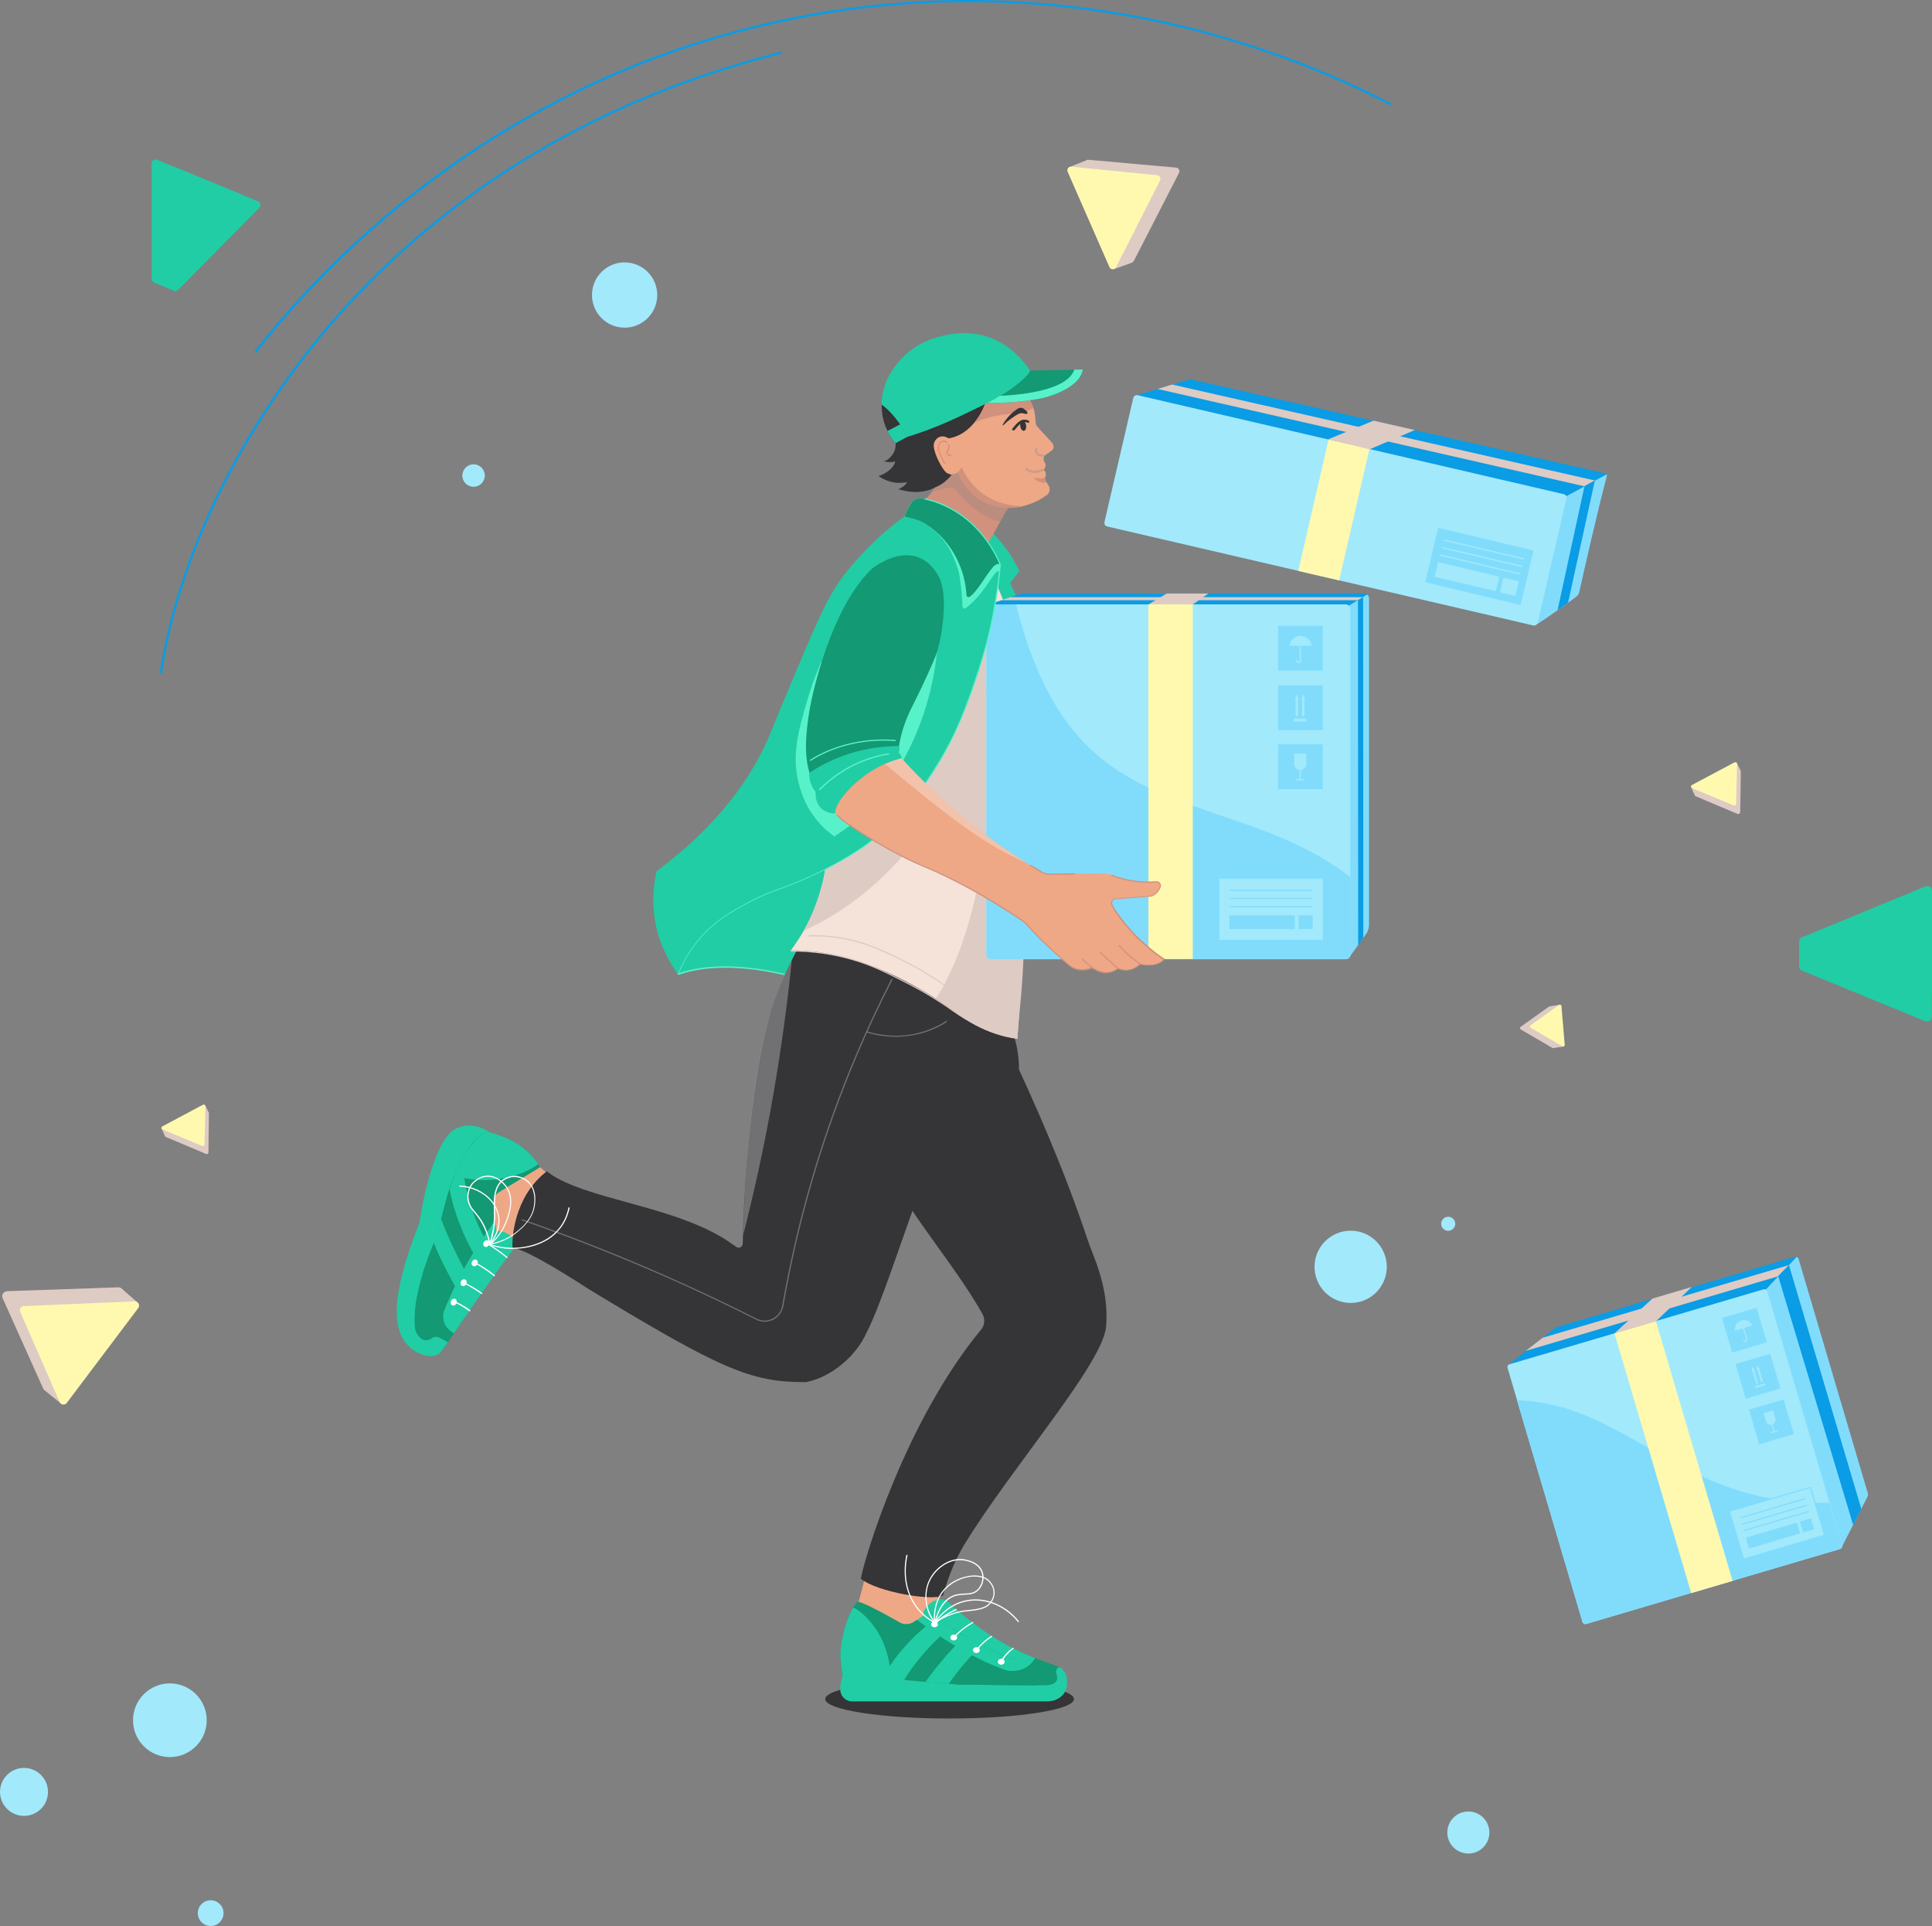 <?xml version="1.0" encoding="UTF-8"?><svg id="Ebene_2" xmlns="http://www.w3.org/2000/svg" viewBox="0 0 321.44 320.41"><rect x="0" y="0" width="321.44" height="320.41" fill="#808080" stroke="none"/><defs><style>.cls-1{fill:#eea886;}.cls-2,.cls-3{fill:#fff9b0;}.cls-4,.cls-5{fill:#fff;}.cls-6{fill:#d1917d;}.cls-7{fill:#decbc4;}.cls-8,.cls-9{fill:#a2e9fc;}.cls-10{fill:#353437;}.cls-11,.cls-12{fill:#81dcfc;}.cls-13{fill:rgba(130,130,130,.3);}.cls-14{fill:rgba(255,255,255,.3);}.cls-15{fill:#57f2c9;}.cls-15,.cls-12,.cls-16,.cls-17,.cls-9,.cls-18,.cls-3,.cls-5,.cls-19{fill-rule:evenodd;}.cls-16{fill:#0a9ce5;}.cls-17{fill:#139973;}.cls-18{fill:#21cda4;}.cls-19{fill:#f5e2d9;}</style></defs><g id="Ebene_1-2"><g id="Delivery"><g><path class="cls-16" d="M42.56,58.67s-.08-.02-.12-.04c-.08-.06-.1-.19-.04-.27,7.59-9.77,17.03-19.13,27.34-27.05,18.25-14.05,38.76-23.53,60.91-28.16,21.52-4.5,43.47-4.18,65.23,.91,12.4,2.92,24.68,7.43,35.48,13.08,.1,.06,.14,.18,.08,.25-.06,.1-.18,.14-.25,.08-10.78-5.62-23-10.14-35.38-13.04-21.7-5.1-43.59-5.41-65.05-.91-22.11,4.63-42.54,14.07-60.75,28.08-10.27,7.9-19.69,17.24-27.26,26.97-.06,.08-.12,.1-.18,.1Z"/><path class="cls-16" d="M26.78,112.03h-.04c-.1-.02-.18-.12-.16-.21,3.02-19.56,13.37-40.75,28.41-58.17,8.91-10.31,19.38-19.28,31.12-26.62,13.14-8.23,27.85-14.42,43.77-18.43,.1-.02,.21,.04,.23,.14s-.04,.21-.14,.23c-15.88,3.99-30.55,10.18-43.65,18.37-11.7,7.32-22.13,16.25-31.02,26.54-14.98,17.36-25.32,38.47-28.33,57.97-.02,.1-.1,.18-.19,.18Z"/></g><g><path class="cls-12" d="M260.55,82.53c-.04,.16,.16,.1,.12,.25-1.65,7.04-3.27,14.01-4.94,21.06,1.62-.99,5.2-3.58,6.46-4.51,.29-.21,.51-.54,.58-.9,.56-2.51,2.88-12.9,4.57-19.23,.04-.14,0-.25-.06-.33-2.2,1.15-4.51,2.53-6.73,3.66Z"/><path class="cls-16" d="M189.11,65.74c2.98-.88,5.94-1.77,8.91-2.65,23.04,5.25,45.94,10.39,69,15.65,.14,.04,.25,.1,.29,.18-2.26,1.17-4.53,2.49-6.79,3.66-23.9-5.58-47.54-11.27-71.42-16.83Z"/><path class="cls-9" d="M255.1,104.05l-70.87-16.46c-.35-.08-.56-.43-.47-.76l4.79-20.61c.08-.35,.43-.56,.76-.47l70.87,16.46c.35,.08,.56,.43,.47,.76l-4.79,20.59c-.08,.35-.41,.56-.76,.49Z"/><polygon class="cls-12" points="239.28 87.8 255.15 91.58 252.99 100.65 237.12 96.87 239.28 87.8"/><g><polygon class="cls-9" points="250.14 96.1 249.55 98.53 252.12 99.13 252.71 96.72 250.14 96.1"/><polygon class="cls-9" points="249.46 95.94 239.26 93.51 238.68 95.94 248.87 98.35 249.46 95.94"/></g><path class="cls-9" d="M252.86,95.57h-.02l-13.23-3.13c-.06-.02-.08-.06-.08-.12,.02-.06,.06-.08,.12-.08l13.23,3.13c.06,.02,.08,.06,.08,.12,0,.04-.04,.08-.1,.08Z"/><path class="cls-9" d="M253.21,94.34h-.02l-13.23-3.13c-.06-.02-.08-.06-.08-.12,.02-.06,.06-.08,.12-.08l13.23,3.13c.06,.02,.08,.06,.08,.12-.02,.04-.06,.08-.1,.08Z"/><path class="cls-9" d="M253.5,93.08h-.02l-13.23-3.13c-.06-.02-.08-.06-.08-.12,.02-.06,.06-.08,.12-.08l13.23,3.13c.06,.02,.08,.06,.08,.12-.02,.06-.06,.08-.1,.08Z"/><polygon class="cls-3" points="221.05 73.1 227.85 74.66 222.81 96.55 216 94.98 221.05 73.1"/><polygon class="cls-7" points="221.01 73.07 228.52 69.98 235.39 71.54 227.86 74.75 221.01 73.07"/><polygon class="cls-7" points="263.62 80.9 192.59 64.71 195.01 63.97 265.37 79.94 263.62 80.9"/><path class="cls-16" d="M263.62,80.88c.56-.31,1.17-.64,1.73-.95-1.48,6.79-2.98,13.54-4.46,20.34-.58,.43-1.17,.82-1.75,1.25,1.5-6.87,2.98-13.74,4.48-20.63Z"/></g><g><path class="cls-16" d="M293.69,214.68c1.75-1.81,5.23-5.57,5.23-5.57,0,0-.12-.08-.39,0-13.23,3.91-26.47,7.8-39.68,11.71-2.61,2.06-5.22,4.13-7.8,6.17l42.64-12.32Z"/><path class="cls-12" d="M310.68,249.05l-4.22,8.27-12.73-42.73,5.2-5.49c.12,.06,.27,.18,.33,.39l11.5,38.92c.06,.21,.04,.45-.08,.64Z"/><path class="cls-9" d="M306.16,257.69l-42.27,12.47c-.25,.08-.53-.08-.6-.33l-12.47-42.27c-.08-.25,.08-.53,.33-.6l42.27-12.47c.25-.08,.53,.08,.6,.33l12.47,42.27c.08,.25-.08,.53-.33,.6Z"/><path class="cls-12" d="M306.16,257.69l-8.41,2.49-33.86,10c-.25,.08-.53-.08-.6-.33l-10.9-36.9c18.66,.56,27.22,17.73,51.96,17.05,1.28,4.24,2.14,7.08,2.14,7.08,.08,.25-.08,.53-.33,.6Z"/><g><polygon class="cls-9" points="287.75 251.41 301.23 247.43 303.58 255.4 290.11 259.38 287.75 251.41"/><path class="cls-12" d="M290.03,259.5l-2.41-8.15,13.66-4.03,2.41,8.15-13.66,4.03Zm-2.18-8.02l2.3,7.78,13.29-3.93-2.3-7.78-13.29,3.93Z"/></g><g><polygon class="cls-12" points="290.45 255.81 298.96 253.29 299.49 255.1 290.98 257.62 290.45 255.81"/><polygon class="cls-12" points="299.47 253.13 301.29 252.59 301.83 254.4 300 254.94 299.47 253.13"/></g><path class="cls-12" d="M290.26,254.71s-.08-.02-.1-.08c-.02-.06,.02-.1,.06-.12l10.63-3.13c.06-.02,.1,.02,.12,.06,.02,.04-.02,.1-.06,.12l-10.63,3.13s0,.02-.02,.02Z"/><path class="cls-12" d="M289.95,253.66s-.08-.02-.1-.08c-.02-.06,.02-.1,.06-.12l10.63-3.13c.06-.02,.1,.02,.12,.06,.02,.04-.02,.1-.06,.12l-10.63,3.13s-.02,.02-.02,.02Z"/><path class="cls-12" d="M289.64,252.59s-.08-.02-.1-.08,.02-.1,.06-.12l10.63-3.13c.06-.02,.1,.02,.12,.06,.02,.04-.02,.1-.06,.12l-10.63,3.13s-.02,.02-.02,.02Z"/><polygon class="cls-7" points="295.83 212.33 253.85 224.73 256.66 222.55 297.62 210.46 295.83 212.33"/><polygon class="cls-16" points="309.68 251.02 308.32 253.68 295.85 212.31 297.64 210.46 309.68 251.02"/><g><polygon class="cls-12" points="286.49 219.25 292.26 217.55 293.96 223.31 288.19 225.02 286.49 219.25"/><path class="cls-9" d="M291.57,220.58c-.27-.72-1.07-1.13-1.83-.9-.76,.21-1.21,.99-1.05,1.75,.16-.16,.35-.19,.53-.16,.18-.18,.37-.21,.56-.18,.18-.16,.37-.21,.62-.18,.18-.19,.39-.23,.62-.18,.14-.18,.33-.21,.54-.18Z"/><path class="cls-9" d="M290.38,223.27s-.06,0-.1-.02c-.12-.02-.21-.12-.25-.23-.02-.06,.02-.1,.06-.12,.06-.02,.1,.02,.12,.06,.02,.06,.06,.1,.1,.1,.06,.02,.16,0,.19-.06,.04-.04,.04-.1,.04-.14l-.72-2.41c-.02-.06,.02-.1,.06-.12,.06-.02,.1,.02,.12,.06l.72,2.41c.04,.12,0,.25-.08,.33-.04,.1-.14,.14-.25,.14Z"/></g><g><polygon class="cls-12" points="288.75 226.92 294.52 225.22 296.22 230.98 290.45 232.69 288.75 226.92"/><g><polygon class="cls-9" points="292.04 230.6 293.64 230.13 293.73 230.43 292.13 230.9 292.04 230.6"/><polygon class="cls-9" points="292.19 230.19 292.48 230.12 291.86 228.01 291.96 227.99 291.47 227.29 291.47 228.13 291.57 228.11 292.19 230.19"/><polygon class="cls-9" points="293.01 229.96 293.3 229.86 292.7 227.78 292.77 227.74 292.31 227.06 292.29 227.9 292.38 227.86 293.01 229.96"/></g></g><g><polygon class="cls-12" points="290.99 234.51 296.75 232.81 298.46 238.57 292.69 240.28 290.99 234.51"/><g><path class="cls-9" d="M294.82,236.99h0c-.43,.14-.9-.12-1.01-.54l-.41-1.36,1.58-.47,.41,1.36c.12,.43-.14,.88-.56,1.01Z"/><path class="cls-9" d="M295.19,238.33s-.08-.02-.1-.08l-.72-2.41c-.02-.06,.02-.1,.06-.12,.06-.02,.1,.02,.12,.06l.72,2.41c.02,.06-.02,.1-.06,.12,0,.02-.02,.02-.02,.02Z"/><path class="cls-9" d="M294.7,238.46s-.08-.02-.1-.08c-.02-.06,.02-.1,.06-.12l.97-.29c.06-.02,.1,.02,.12,.06,.02,.06-.02,.1-.06,.12l-.97,.29s0,.02-.02,.02Z"/></g></g><polygon class="cls-3" points="268.61 221.81 275.5 219.78 288.26 263 281.38 265.04 268.61 221.81"/><polygon class="cls-7" points="268.62 221.81 274.93 216.03 281.47 214.1 275.51 219.82 268.62 221.81"/></g><g><circle class="cls-8" cx="103.92" cy="49.08" r="5.43"/><circle class="cls-8" cx="3.99" cy="298.09" r="3.99" transform="translate(-294.11 300.74) rotate(-89.74)"/><circle class="cls-8" cx="78.79" cy="79.11" r="1.87"/><circle class="cls-8" cx="224.72" cy="210.75" r="6.01"/><circle class="cls-8" cx="240.95" cy="203.59" r="1.17"/><circle class="cls-8" cx="244.3" cy="304.86" r="3.5"/><circle class="cls-8" cx="35.05" cy="318.27" r="2.14"/><circle class="cls-8" cx="28.26" cy="286.18" r="6.13"/></g><g><path class="cls-18" d="M320.49,151.26l-21.15,5.35v3.95c-.08,.35,.06,.74,.45,.91l20.55,8.43c.51,.21,1.07-.16,1.07-.72v-17.34c.02-.56-.41-.82-.91-.58Z"/><path class="cls-18" d="M320.37,147.45l-20.55,8.48c-.64,.25-.64,1.17,0,1.42l20.55,8.48c.51,.21,1.07-.16,1.07-.72v-16.97c-.02-.53-.56-.9-1.07-.7Z"/><path class="cls-7" d="M289.6,128.22h0l-.64-1.3-7.59,4.03,.6,1.38h0c.04,.06,.08,.1,.16,.14l6.91,2.92c.25,.1,.47-.04,.49-.31l.1-6.73s0-.08-.02-.12Z"/><path class="cls-3" d="M288.59,126.82l-7.1,3.78c-.21,.12-.19,.41,.02,.51l6.95,2.88c.18,.08,.39-.06,.39-.25l.16-6.67c.02-.19-.21-.33-.41-.23Z"/><path class="cls-7" d="M260.16,174.09s-.7-6.54-.62-6.95c-.58,.1-1.09,.18-1.67,.27-.04,0-.1,.02-.14,.04l-4.75,3.39c-.14,.1-.14,.31,.02,.41l5.29,3.09c.06,.04,.12,.04,.16,.02h0c.58-.08,1.71-.27,1.71-.27Z"/><path class="cls-3" d="M259.4,167.18l-4.75,3.39c-.14,.1-.14,.31,.02,.41l5.29,3.09c.18,.1,.37-.04,.37-.23l-.54-6.48c-.04-.18-.25-.27-.39-.18Z"/><path class="cls-7" d="M34.74,185.12h0l-.6-1.25-7.26,3.85,.58,1.32h0c.04,.06,.08,.1,.16,.12l6.69,2.82c.19,.08,.37-.08,.37-.27l.08-6.48s0-.08-.02-.12Z"/><path class="cls-3" d="M33.78,183.78l-6.79,3.62c-.19,.1-.19,.39,.02,.49l6.64,2.76c.18,.08,.37-.06,.37-.23l.16-6.36c0-.23-.21-.37-.39-.27Z"/><path class="cls-18" d="M28.29,28.34l-2.69,18.66,3.15,1.3c.25,.18,.62,.19,.88-.06l13.51-13.66c.33-.33,.21-.91-.21-1.09l-13.86-5.7c-.43-.19-.78,.06-.78,.54Z"/><path class="cls-18" d="M25.22,27.19l.02,19.21c0,.58,.72,.9,1.13,.47l13.54-13.62c.33-.33,.21-.9-.21-1.09l-13.56-5.58c-.43-.18-.91,.16-.91,.62Z"/><path class="cls-7" d="M180.8,26.64h0l-2.9,1.17,7.41,16.97,3.06-1.09v-.02c.12-.06,.23-.18,.31-.33l7.47-14.56c.23-.53-.12-.86-.51-.9l-14.56-1.3c-.12-.02-.21,0-.29,.06Z"/><path class="cls-3" d="M177.63,28.57l6.95,15.86c.21,.47,.86,.49,1.09,.04l7.34-14.44c.19-.39-.06-.84-.49-.88l-14.28-1.42c-.45-.06-.8,.41-.6,.84Z"/><path class="cls-7" d="M7.43,231.3h0l2.78,2.24,12.71-16.83-2.78-2.43h-.02c-.12-.08-.29-.14-.49-.12l-18.43,.64c-.64,.06-.99,.58-.76,1.17l6.77,15.08c.04,.12,.12,.19,.21,.25Z"/><path class="cls-3" d="M11.11,233.39l11.89-15.78c.35-.47,0-1.13-.58-1.11l-18.45,.78c-.49,.02-.8,.53-.6,.97l6.56,15c.21,.49,.88,.56,1.19,.14Z"/></g><g><ellipse class="cls-10" cx="157.99" cy="282.66" rx="20.69" ry="3.23"/><path class="cls-18" d="M164.53,88.29c.37,.66,.8,1.56,1.13,2.67,.27,.95,.39,1.81,.43,2.51-.9-1.15-1.79-2.3-2.67-3.44,.35-.58,.72-1.15,1.11-1.73Z"/><path class="cls-18" d="M165.99,95.45c.97,1.71,1.93,3.66,2.76,5.88,2.32,6.07,2.84,11.64,2.84,15.7-1.63,.06-3.27,.12-4.92,.18-.64-6.21-1.26-12.42-1.91-18.64,.43-1.03,.82-2.08,1.23-3.11Z"/><path class="cls-18" d="M164.69,88.21c.76,.72,1.6,1.6,2.41,2.67,1.15,1.5,1.95,2.94,2.51,4.14-.53,.66-1.03,1.32-1.56,1.98,.45,.88,.88,1.79,1.3,2.76,2.22,5.27,2.96,10.29,3.11,14.4-2.94,.02-5.88,.06-8.8,.08-.78-7.96-1.56-15.94-2.34-23.9,1.11-.7,2.24-1.42,3.35-2.14Z"/><g><path class="cls-18" d="M81.63,188.53c-.43-.31-1.07-.74-1.95-1.03-1.5-.47-3.09-.25-4.26,.53-2.45,1.56-4.65,8.68-5.62,15.33-4.73,12.1-4.88,18.12-1.32,21.04,2.59,1.87,4.3,.93,4.46,.86-.14-2.63-.33-5.68-.08-8.7,.95-11.95,5.1-21.52,8.78-28.02Z"/><path class="cls-17" d="M90.26,194.97c-.43-.9-1.13-2.02-2.2-3.11-2.08-2.12-5.1-3.11-6.67-3.5-.58-.1-1.05,.18-1.26,.35-1.26,.93-2.1,2.08-3.31,4.18-2.78,5.18-3.33,10.63-4.4,13.27-.86,2.14-2.41,5.62-3.23,10.55,0,0-1.11,6.75,1.81,8.54,.8,.43,1.87,.39,2.69-.74,.49-.68,.76-1.11,1.44-2.1,.19-.29,.74-1.11,1.56-2.26,.7-.97,3.99-6.83,9.52-13.25-2.34-1.56-2.7-2.59-2.8-4.94-.1-3.31,2.78-6.58,6.87-6.99Z"/><path class="cls-18" d="M89.52,193.65c-.39-.58-.86-1.19-1.46-1.79-2.08-2.12-5.1-3.11-6.67-3.5-.58-.1-1.05,.18-1.26,.35-1.26,.93-3.21,3.31-4.55,6.85,7.3,2.24,13.12-1.09,13.95-1.91Z"/><path class="cls-1" d="M90.9,195.09c-.35-.31-.68-.6-1.03-.91-1.89,1.15-5.14,3.11-6.81,4.13-.66,.39-1.01,1.15-.91,1.91,.12,1.98,.16,2.59,.39,4.55,0,0,1.69,2.57,2.53,3.42,.39-.56,1.58-2,1.58-2,0,0,.76-4.71,1.79-6.95,.8-1.67,1.67-3.06,2.47-4.14Z"/><path class="cls-18" d="M76.57,220.29s-1.28-.37-.78-1.97c.9-2.41,4.32-8.58,6.4-11.6,.23-.43,.53-.97,.33-1.97,1.36-.06,3.52,1.07,3.41,2.47-1.26,1.4-6.81,9.3-9.36,13.06Z"/><path class="cls-18" d="M68.97,220.52c.02,.29,.08,.97,.58,1.62,.21,.27,.56,.72,1.17,.82,.45,.06,.86-.12,1.13-.33,.37-.27,.88-.31,1.28-.08l1.38,.74c-.33,.51-1.13,1.73-1.56,1.98-.6,.35-1.19,.33-1.42,.33-.95-.04-1.67-.54-2.04-.91-.93-.97-1.15-2.61-.53-4.16Z"/><path class="cls-18" d="M77.22,195.83c.25,1.67,.7,3.78,1.56,6.09,.86,2.34,1.89,4.22,2.82,5.66-.49,.82-1.19,2-1.67,2.82-.51-.72-3.95-6.11-5.14-12.61,.29-.76,.64-1.87,.93-2.63,.49,.21,.99,.45,1.5,.66Z"/><path class="cls-18" d="M73.4,202.74c.97,2.98,3.76,8.39,4.94,10.45-.49,.9-1.01,1.85-1.48,2.74-.68-1.03-3.76-6.48-4.69-9.26,.21-.56,.43-1.15,.64-1.71,.19-.74,.39-1.48,.58-2.22Z"/><path class="cls-18" d="M82.33,203.14c.06,.47,.14,1.03,.23,1.71,.04,.35,.08,.64,0,1.01-.08,.39-.25,.68-.35,.84-4.71,7.43-6.29,11.33-6.36,11.52-.23,.76-.06,1.75,.74,2.04-.39,.56-.68,.97-1.07,1.54-.29-.16-2.26-1.23-1.69-3.62,.7-1.71,1.5-3.5,2.45-5.37,1.93-3.78,4.05-6.99,6.05-9.67Z"/><g><ellipse class="cls-4" cx="75.49" cy="216.6" rx=".58" ry=".49" transform="translate(-153.46 202.64) rotate(-67.29)"/><ellipse class="cls-4" cx="77.13" cy="213.39" rx=".58" ry=".49" transform="translate(-146.23 173.49) rotate(-60)"/><ellipse class="cls-4" cx="78.97" cy="210.1" rx=".58" ry=".49" transform="translate(-142.46 173.44) rotate(-60)"/><ellipse class="cls-4" cx="80.92" cy="206.9" rx=".58" ry=".49" transform="translate(-138.72 173.52) rotate(-60)"/></g></g><g><path class="cls-17" d="M142.25,266.93c-1.58,2.43-2.22,5.95-2.35,7.18-.14,1.25-.04,2.57,.31,4.71,4.75,.04,12.42,.99,19.58,1.46,7.84,.08,14.69,.12,17.44,.14,.06-.25,.62-1.69-.95-3.06-3.23-1.36-10.74-3.11-18.64-10.99-1.32,.56-3.17,1.21-5.43,1.42-3.46,.35-6.66-.37-8.58-1.03-.23-.1-.41-.16-.6-.21-.49-.16-.64,.19-.76,.39Z"/><path class="cls-18" d="M141.94,267.44c-1.36,2.39-1.93,5.51-2.04,6.66-.14,1.25-.04,2.57,.31,4.71,1.42,.02,6.17,.37,8.02,.51-.27-8.74-6.19-12.05-6.29-11.87Z"/><path class="cls-18" d="M147.68,277.73c.6-.95,1.32-1.97,2.16-2.98,2.06-2.49,4.22-4.34,6.09-5.66,.74,.54,1.48,1.07,2.24,1.62-.84,.68-1.69,1.44-2.55,2.3-2.26,2.22-3.95,4.48-5.22,6.48-1.05-.08-2.12-.16-3.17-.23,.16-.51,.31-1.01,.45-1.52Z"/><path class="cls-18" d="M160.54,272.19c-.95,.91-1.93,1.93-2.92,3.04-1.4,1.58-2.61,3.13-3.66,4.59,1.3,.12,2.59,.21,3.89,.33,.74-1.09,1.62-2.26,2.65-3.46,.97-1.11,1.93-2.08,2.82-2.92-.43-.23-.86-.47-1.3-.72-.51-.27-1.01-.56-1.48-.86Z"/><path class="cls-18" d="M152.53,269.48c.35-.23,.7-.47,1.05-.68,.1-.08,.47-.37,1.01-.37s.93,.33,1.01,.41c.25,.19,.62,.45,1.07,.78,.37,.27,1.4,.99,1.98,1.4,1.3,.9,2.39,1.5,3.27,1.98,.64,.35,1.85,.99,3.39,1.71,1.09,.51,2.08,.91,2.94,1.23,.14,.04,.58,.12,1.09-.12,.54-.27,.76-.74,.8-.86,.7,.29,1.38,.58,2.08,.88-.21,.37-.72,1.13-1.67,1.63-1.44,.78-2.84,.47-3.19,.39-.82-.29-1.89-.7-3.11-1.25-.54-.25-2.45-1.11-5-2.59-1.79-1.07-4.11-2.55-6.71-4.55Z"/><path class="cls-1" d="M143.91,262.5l-1.05,3.99c.16,.02,.45,.12,.72,.23,1.44,.6,3.76,1.85,6.09,3.17,.74,.43,1.65,.39,2.37-.08,1.15-.76,2.59-1.65,3.83-2.37,0-1.23,.1-2.06,.54-3.35-1.6,.45-11.17-1.05-12.51-1.6Z"/><path class="cls-18" d="M153.62,268.8c.74-.49,1.3-.45,1.87-.06,.6,.45,.76,.58,1.36,1.01,3.89,2.84,7.78,4.79,11.35,6.17,.16,.04,.54,.16,.99,0,.68-.23,.95-.86,.99-.95-1.34-.6-2.76-1.32-4.22-2.2-3.07-1.83-5.95-4.18-7.9-5.99-1.52-1.87-4.69,.33-4.44,2.02Z"/><g><ellipse class="cls-4" cx="155.48" cy="270.22" rx=".56" ry=".49"/><ellipse class="cls-4" cx="158.68" cy="272.42" rx=".56" ry=".49"/><ellipse class="cls-4" cx="162.45" cy="274.52" rx=".56" ry=".49"/><ellipse class="cls-4" cx="166.58" cy="276.45" rx=".56" ry=".49"/></g><path class="cls-18" d="M176.27,277.34c-.58,.25-.72,.68-.39,1.5,.21,1.38-1.21,1.54-2.34,1.54-3.44-.02-8.37-.06-13.76-.12-7.16-.49-14.81-1.42-19.56-1.46-.16,.41-.29,.91-.37,1.52-.04,.27-.04,.53-.04,.78,0,1.07,.9,1.95,1.97,1.95h32.46c1.26,0,2.69-.64,3.17-2.1,.49-2.26-.54-3.37-1.15-3.6Z"/></g><path class="cls-18" d="M112.89,162.01c1.56-.35,3-.88,4.81-1.03,8.64-.72,15.84,1.75,20.39,3.89,5.78-7.49,13.15-18.92,18.45-34.17,3.93-11.35,5.57-21.56,6.21-29.5-7.75,10.47-15.06,17.71-20.2,22.32-9.52,8.54-16.5,12.49-22.9,22.52-3.95,6.21-5.7,12.24-6.75,15.98Z"/><path class="cls-10" d="M147.78,194.78c4.14,7.98,11.19,15.84,15.67,23.8,.47,.84,.39,1.89-.23,2.63-12.55,15.18-19.4,37.95-20,41.43,2.67,2.2,11.99,3.79,13.68,2.76,.74-2.51,1.65-5.33,3.58-8.5,7.75-12.69,23.04-30.03,23.55-36.23,.53-6.54-2.16-11.64-3.11-14.5-4.05-12.32-9.77-24.73-11.38-28.22,0-1.48-.16-3.7-1.03-6.21-6.07-14.75-32.87-.91-20.71,23.04Z"/><g><path class="cls-10" d="M133.03,157.24c-.91,1.67-2.3,4.36-3.62,7.76-1.13,2.9-3.72,10.1-5.18,28.72-.27,3.44-.53,7.78-.66,13.19-.02,.54-.62,.84-1.05,.54-1.54-1.07-3.35-2.47-8.11-4.3-8.48-3.25-18.9-4.65-23.43-8.29-5.57,4.26-5.84,11.48-5.7,12.73,1.95,.25,6.99,3.19,12.8,6.95,21.74,13.19,26.8,15.39,35.73,15.39,4.71-.78,8.87-4.79,10.35-8.29,4.3-8.06,13-40.61,21.48-50.23-2.34-2.26-5.33-4.73-9.07-6.99-9.17-5.49-18.14-6.85-23.55-7.2Z"/><path class="cls-14" d="M149.04,172.48c-1.91,0-3.56-.33-4.79-.7-.06-.02-.08-.08-.06-.12,.02-.04,.08-.08,.12-.06,2,.6,5.14,1.13,8.68,.19,1.79-.47,3.48-1.25,5.02-2.32,.04-.04,.1-.02,.14,.02,.04,.04,.02,.1-.02,.14-1.56,1.09-3.27,1.87-5.08,2.34-1.42,.35-2.76,.51-4.01,.51Z"/><path class="cls-14" d="M127.19,219.88c-.49,0-.97-.12-1.42-.35-3.87-1.97-7.84-3.85-11.79-5.66-8.83-4.01-17.98-7.67-27.17-10.86-.06-.02-.08-.08-.06-.12,.02-.06,.08-.08,.12-.06,9.19,3.19,18.33,6.85,27.19,10.88,3.95,1.79,7.92,3.7,11.81,5.66,.86,.43,1.83,.43,2.67,0,.86-.43,1.44-1.21,1.6-2.16,2.53-14.48,6.67-28.57,12.34-41.9,1.79-4.18,3.74-8.37,5.82-12.43,.02-.04,.08-.06,.14-.04,.04,.02,.06,.08,.04,.14-2.08,4.05-4.05,8.23-5.82,12.42-5.66,13.31-9.81,27.4-12.32,41.86-.18,.99-.8,1.83-1.71,2.3-.45,.21-.93,.33-1.42,.33Z"/><path class="cls-10" d="M133.81,229.98c4.71-.78,8.87-4.79,10.35-8.29,4.3-8.06,13-40.61,21.48-50.23-1.71-1.67-3.79-3.44-6.27-5.18-16.11,30.49-11.54,54.57-25.57,63.69Z"/><path class="cls-14" d="M131.74,159.73c-1.07,2.1-2.41,5.08-3.56,8.8-.56,1.81-1.01,3.6-1.56,6.34-.62,3.09-1.56,8.43-2.26,17.14-.29,3.46-.58,8.06-.72,13.52,1.85-7.26,3.58-15.12,5.04-23.55,1.36-7.82,2.35-15.28,3.06-22.26Z"/></g><g><path class="cls-19" d="M137.58,141.73c-.08,1.65-.31,3.56-.8,5.62-1.17,4.81-3.46,8.37-5.2,10.76,4.03-.02,7.34,.7,9.44,1.26,8.91,2.37,17.28,8.48,18.16,9.11,.64,.49,2.22,1.67,4.63,2.72,2.18,.93,4.14,1.34,5.45,1.56,.14-1.91,.33-4.88,.6-8.54,.6-8.1,1.05-13.31,1.21-15.31,1.23-15.41,2.35-29.48-2.63-44.82-1.13-3.48-2.32-6.21-3.02-7.76-9.28,15.14-18.56,30.28-27.85,45.4Z"/><path class="cls-7" d="M155.72,166.13c3.72,2.34,6.71,5.74,13.56,6.62,.12-1.56,.21-3.04,.37-4.57,.49-4.79,.72-9.36,.78-13.7,1.34-5.58,2.84-15.08,.78-26.5-1.56-8.7-4.63-15.45-7.12-19.91-.21,2.24-.43,4.48-.64,6.71,2.1,2,3.07,34.44-7.73,51.35Z"/><path class="cls-7" d="M137.37,144.49c-.14,.72-.37,1.77-.72,3.04-.53,1.95-1.36,4.46-2.96,7.36,3.23-1.62,8.66-4.18,15.12-10.98,4.98-5.04,10.59-16.35,11.91-19.42,4.18-9.81,4.92-18.92,4.79-25.24-9.38,15.08-18.76,30.16-28.14,45.24Z"/><path class="cls-7" d="M154.32,131.53c3.54,3.11,7.08,6.23,10.61,9.32-.1-8.95-.18-17.92-.27-26.87-3.42,5.86-6.89,11.71-10.33,17.55Z"/><path class="cls-7" d="M169.22,172.83h0c-2.35-.31-6.11-1.21-11.75-5.33-3.39-2.28-6.21-3.7-7.41-4.3-2.69-1.36-4.98-2.53-8.1-3.44-3.29-.97-6.77-1.48-10.33-1.46h0c-.06,0-.1-.04-.1-.1s.04-.1,.1-.1h.08c3.56,0,7.03,.49,10.29,1.48,3.11,.93,5.45,2.1,8.13,3.46,1.21,.6,4.03,2.04,7.43,4.32,5.6,4.09,9.32,4.98,11.66,5.29,.06,0,.1,.06,.08,.12,.02,.02-.02,.06-.08,.06Z"/><path class="cls-7" d="M157.63,164.32s-.04,0-.06-.02c-2.74-1.93-5.66-3.64-8.66-5.04-2.7-1.26-5.25-2.47-8.91-3.09-1.79-.31-3.6-.43-5.41-.39-.04,0-.1-.04-.1-.1s.04-.1,.1-.1c1.83-.06,3.66,.08,5.45,.39,3.68,.62,6.25,1.83,8.95,3.11,3,1.42,5.94,3.11,8.68,5.06,.04,.04,.06,.1,.02,.14,0,.02-.04,.04-.06,.04Z"/></g><g><path class="cls-16" d="M164.09,100.67c20.2,0,60.05,.39,60.05,.39,0,0,2.32-1.48,3.35-2.14-.14-.12-.25-.19-.53-.19-18.84-.04-37.83,.04-56.67,0-.21,0-.41,.04-.6,.1-1.91,.66-3.68,1.21-5.6,1.85Z"/><path class="cls-12" d="M224.28,100.84c1.17-.7,2.02-1.23,3.19-1.93,.16,.1,.27,.35,.31,.58v54.33c0,.56-.18,1.11-.51,1.58-.93,1.3-1.87,2.59-2.8,3.89-.06-19.48-.14-38.98-.19-58.46Z"/><path class="cls-9" d="M223.93,159.57h-59.08c-.41,0-.74-.33-.74-.74v-57.54c0-.41,.33-.74,.74-.74h59.08c.41,0,.74,.33,.74,.74v57.54c0,.41-.33,.74-.74,.74Z"/><path class="cls-12" d="M223.93,159.57h-59.08c-.41,0-.74-.33-.74-.74v-57.54c0-.41,.33-.74,.74-.74h4.18c5.94,23.59,16.77,28.84,29.38,33.47,8.29,3.06,17.98,5.43,26.27,11.91v12.88c-.02,.43-.35,.76-.76,.76Z"/><path class="cls-2" d="M198.45,159.55v-25.51c-2.53-.93-5-1.89-7.38-3.02v28.53h7.38Z"/><path class="cls-3" d="M198.45,100.55h-7.38v30.49c2.37,1.13,4.85,2.08,7.38,3.02v-33.51Z"/><rect class="cls-8" x="202.87" y="146.17" width="17.22" height="10.18"/><g><rect class="cls-11" x="204.54" y="152.26" width="10.88" height="2.3"/><rect class="cls-11" x="216.06" y="152.26" width="2.34" height="2.3"/></g><path class="cls-12" d="M218.32,150.93h-13.58c-.06,0-.1-.04-.1-.1s.04-.1,.1-.1h13.58c.06,0,.1,.04,.1,.1s-.04,.1-.1,.1Z"/><path class="cls-12" d="M218.32,149.57h-13.58c-.06,0-.1-.04-.1-.1s.04-.1,.1-.1h13.58c.06,0,.1,.04,.1,.1s-.04,.1-.1,.1Z"/><path class="cls-12" d="M218.32,148.21h-13.58c-.06,0-.1-.04-.1-.1s.04-.1,.1-.1h13.58c.06,0,.1,.04,.1,.1s-.04,.1-.1,.1Z"/><g><rect class="cls-11" x="212.64" y="104.11" width="7.45" height="7.45"/><path class="cls-9" d="M218.22,107.5c-.08-.95-.88-1.71-1.85-1.71s-1.77,.76-1.85,1.71c.25-.12,.47-.1,.68,0,.27-.16,.51-.12,.72,0,.25-.12,.51-.14,.8,0,.27-.18,.54-.14,.8,0,.21-.14,.45-.14,.7,0Z"/><path class="cls-9" d="M216,110.26c-.21,0-.43-.14-.43-.41,0-.06,.04-.1,.1-.1s.1,.04,.1,.1c0,.18,.16,.21,.23,.21s.23-.04,.23-.21v-3.11c0-.06,.04-.1,.1-.1s.1,.04,.1,.1v3.11c.02,.27-.19,.41-.43,.41Z"/></g><g><rect class="cls-11" x="212.64" y="114.02" width="7.45" height="7.45"/><g><rect class="cls-8" x="215.25" y="119.54" width="2.08" height=".49"/><polygon class="cls-9" points="215.58 119.14 215.97 119.14 215.97 116.43 216.08 116.43 215.75 115.44 215.46 116.43 215.58 116.43 215.58 119.14"/><polygon class="cls-9" points="216.65 119.14 217.02 119.14 217.02 116.43 217.15 116.43 216.82 115.44 216.51 116.43 216.65 116.43 216.65 119.14"/></g></g><g><rect class="cls-11" x="212.64" y="123.83" width="7.45" height="7.45"/><g><path class="cls-9" d="M216.34,128.13h0c-.56,0-1.01-.45-1.01-1.01v-1.75h2.02v1.75c0,.54-.47,1.01-1.01,1.01Z"/><path class="cls-9" d="M216.34,129.82c-.06,0-.1-.04-.1-.1v-3.11c0-.06,.04-.1,.1-.1s.1,.04,.1,.1v3.11c0,.06-.06,.1-.1,.1Z"/><path class="cls-9" d="M216.98,129.82h-1.26c-.06,0-.1-.04-.1-.1s.04-.1,.1-.1h1.26c.06,0,.1,.04,.1,.1s-.06,.1-.1,.1Z"/></g></g><polygon class="cls-7" points="191.08 100.55 194.11 98.74 201.04 98.74 198.45 100.55 191.08 100.55"/><polygon class="cls-7" points="225.91 99.85 166.56 99.85 168.13 99.35 226.79 99.35 225.91 99.85"/><polygon class="cls-16" points="226.82 156.03 225.97 157.26 225.93 99.85 226.79 99.35 226.82 156.03"/></g><g><path class="cls-18" d="M151.03,85.53c-.9,.62-2.06,1.5-3.37,2.59-.39,.33-3.95,3.35-6.99,7.24-2.61,3.35-3.97,6.21-8.54,17.09-3.74,8.89-3.81,9.28-4.53,10.88-2.65,5.82-7.71,13.66-18.37,21.62-.35,1.52-.6,3.41-.53,5.57,.21,5.64,2.67,9.52,4.09,11.58,.66-1.73,1.77-3.93,3.95-6.4,2.76-3.15,5.82-4.71,8.8-6.21,3.85-1.93,4.92-1.77,8.93-3.5,0,0,4.83-2.08,9.96-5.7,13-9.15,18.16-27.42,19.71-33.14,.99-3.62,1.79-7.96,2.32-13.17-.76-1.32-3.33-5.62-8.45-7.53-2.88-1.05-5.47-1.03-6.99-.9Z"/><path class="cls-15" d="M136.65,110.07c-1.17,2.67-1.91,4.94-2.39,6.6-1.44,4.94-2.53,8.87-1.42,13.47,.68,2.86,1.93,4.77,2.26,5.23,1.28,1.89,2.74,3.11,3.76,3.81,.97-.68,1.95-1.38,2.92-2.06-1.69-9.03-3.41-18.04-5.12-27.05Z"/><path class="cls-15" d="M155.89,108.49c-.25,2.49-.76,5.45-1.73,8.72-1.26,4.28-2.96,7.75-4.5,10.35-.95-.78-1.91-1.56-2.84-2.34,3.04-5.58,6.05-11.17,9.07-16.74Z"/><path class="cls-18" d="M112.75,162.08c.66-1.73,1.79-3.93,3.97-6.4,6.81-6.56,13.08-7.55,17.73-9.71,0,0,4.83-2.08,9.96-5.7,13-9.15,18.29-27.85,19.85-33.57-1.42,2.8-4.88,13.1-14.93,23.6-8.8,9.19-14.24,10.88-22.65,15.53-10.35,5.97-14.34,9.87-13.93,16.25Z"/></g><g><path class="cls-6" d="M169.36,83.37c-.31,.14-.76,.37-1.21,.78-.51,.47-.78,.91-.95,1.21-.74,1.26-2.65,5.14-4.14,6.81-3.33-2.72-6.67-5.47-10-8.19,.62-.58,1.26-1.26,1.91-2.06,1.83-2.34,2.78-4.71,3.27-6.48,3.72,2.67,7.41,5.31,11.13,7.94Z"/><path class="cls-13" d="M169.36,83.37c-.31,.14-.76,.37-1.21,.78-.51,.47-.78,.91-.95,1.21-.19,.33-.45,.82-.76,1.4-.95-.19-4.03-1.03-7.39-5.2-.97-.97-2.16-.04-3.95,.19,1.81-2.43,3.21-5.35,3.13-6.31,3.72,2.65,7.41,5.29,11.13,7.92Z"/><path class="cls-10" d="M169.85,64.94c-.23-1.07-.78-2.78-2.12-4.34-4.05-4.71-11.13-3.31-11.62-3.19-.91,.19-6.5,1.5-8.6,6.38-.29,.66-1.21,2.88-.62,5.68,.45,2.14,1.54,3.58,2.12,4.26,.14,1.67-1.21,2.88-1.98,3.02,.33,.08,1.32,.27,1.91-.02-.14,1.05-1.54,2.1-2.8,2.47,.82,.49,2.28,1.46,4.79,1.01-.37,.68-1.25,1.09-1.48,1.17,.33,.1,.8,.23,1.36,.33,.66,.1,2.14,.33,3.76-.19,.39-.14,.74-.29,1.07-.47,.29-.12,.6-.25,.91-.45,.82-.51,1.46-1.19,1.79-1.63-.12,0-.23-.02-.33-.06h0c.95-1.01,5.31-7.8,11.85-13.97Z"/><path class="cls-1" d="M170.29,65.19c.35,.35,2,2,2,5.06,0,.23,.23,.66,.23,.66l2.57,2.8s.54,.76-.12,1.26l-1.23,.86s-.25,.68,0,.97h0c.25,.29,.29,.7,.1,1.03l-.12,.19c-.06,.08-.04,.19,.04,.27l.06,.06c.21,.23,.27,.8,.04,1.09-.02,.18,0,.35,.1,.51l.51,.86c.31,.51,.18,1.19-.29,1.54-.49,.35-1.07,.72-1.75,1.05-.86,.41-3.74,1.71-7.14,.66-4.38-1.19-5.66-4.96-5.94-5.53-.14,.23-1.15,.66-1.93,.08-.64-.56-1.95-2.94-2.06-4.34-.16-.82,.88-2.35,2.47-1.34,3.07-.49,5.2-3.27,6.19-6.03,.54-2.08,4.07-2.96,6.27-1.71Z"/><path class="cls-6" d="M170.29,65.19c.23,.23,1.13,1.13,1.63,2.67-2.06,1.42-4.9,.37-9.79,2.43,.8-.95,1.44-2.14,1.87-3.37,.56-2.1,4.09-2.98,6.29-1.73Z"/><path class="cls-17" d="M164.28,67.02c.93,.04,4.79,.06,9.03-.76,2.47-.56,6.48-2.18,6.83-4.79-2.92,.06-5.86,.12-8.78,.18-.54,1.46-4.96,4.32-7.08,5.37Z"/><path class="cls-18" d="M150.83,72.72c1.26-.39,3.02-.97,5.06-1.79,2.22-.88,4.83-2.14,8.39-3.89,3.27-1.62,6.54-4.05,7.12-5.37-.74-.97-5.43-8.6-15.59-5.53-5.16,1.5-7.38,5.33-8.15,6.85-.19,.45-1.05,2.34-.97,4.32,1.98,1.42,3.89,4.26,4.14,5.41Z"/><path class="cls-18" d="M150.95,72.67c-.37,.19-.74,.41-1.09,.6-.29,.16-.58,.31-.86,.47-.74-.82-1.19-1.69-1.36-2.04,.39-.21,.72-.37,1.13-.58,.35-.19,.72-.39,1.07-.56,.37,.7,.74,1.42,1.11,2.12Z"/><path class="cls-15" d="M164.28,67.02c.93,.04,4.79,.06,9.03-.76,2.47-.56,6.48-2.18,6.83-4.79-.47,0-.93,.02-1.4,.02-1.36,4.05-11.62,4.3-12.4,4.36-.76,.49-1.5,.9-2.06,1.17Z"/><path class="cls-6" d="M170.25,84.21c-1.32,.31-3.07,.49-4.98-.12-4.38-1.19-5.66-4.96-5.94-5.53,.19-.14,.35-.27,.54-.68,.04-.1,.18-.1,.21,0,.99,2.22,3.79,6.23,10.16,6.32Z"/><path class="cls-10" d="M168.58,71.61s-.1-.02-.12-.04c-.08-.08-.1-.19-.02-.27,.04-.06,.1-.12,.16-.18,.41-.51,1.01-1.25,1.71-1.3,.27-.02,.54,.02,.82,.16,.1,.04,.14,.16,.1,.25-.04,.1-.16,.14-.25,.1-.21-.1-.41-.14-.6-.12-.53,.06-1.11,.76-1.44,1.17-.06,.08-.12,.14-.16,.19-.08,.02-.14,.04-.19,.04Z"/><ellipse class="cls-10" cx="170.23" cy="70.85" rx=".49" ry=".84" transform="translate(-7.97 23.5) rotate(-7.72)"/><path class="cls-10" d="M170.25,68.77c.14,.02,.29,.06,.43,.1,.12,.02,.25-.04,.27-.18h0c.06-.25-.78-.78-.78-.78-.29-.12-.62-.08-.88,.1-.25,.18-.58,.41-.8,.6-.78,.68-1.32,1.42-1.67,2.04-.04,.08,.06,.14,.12,.08,.97-.95,1.91-1.54,2.43-1.83,.27-.16,.58-.19,.88-.14Z"/><path class="cls-13" d="M173.25,75.95c-.31,0-.58-.1-.78-.29-.25-.25-.35-.62-.27-1.03,.02-.1,.12-.18,.23-.16,.1,.02,.18,.12,.16,.23-.06,.29,0,.53,.18,.68,.16,.16,.41,.21,.7,.18,.1-.02,.21,.06,.23,.16,.02,.1-.04,.21-.16,.23h-.29Z"/><path class="cls-13" d="M172.22,78.7c-.25,0-.53-.04-.82-.12-.25-.08-.49-.19-.72-.35-.1-.06-.12-.18-.06-.27,.06-.1,.18-.12,.27-.06,.19,.14,.39,.23,.6,.29,.8,.25,1.52,0,1.89-.18,.1-.04,.21,0,.25,.1,.04,.1,0,.21-.1,.25-.23,.14-.74,.33-1.32,.33Z"/><path class="cls-6" d="M173.87,79.48c-.14,.04-.33,.08-.51,.1-.43,.04-.82-.02-1.11-.1-.1-.02-.18,.1-.1,.16,.1,.12,.23,.23,.41,.33,.68,.45,1.4,.33,1.6,.29-.1-.12-.33-.45-.29-.78Z"/><path class="cls-6" d="M157.16,77.2s-.06-.02-.08-.06c-.02-.06-.7-1.26-.97-2.08-.27-.66,0-1.3,.39-1.6,.33-.25,.74-.23,1.09,.04,.04,.04,.04,.1,.02,.14-.04,.04-.1,.04-.14,.02-.27-.21-.58-.23-.86-.04-.33,.25-.56,.82-.33,1.38,.27,.82,.95,2.04,.97,2.04,.02,.04,0,.1-.04,.14-.02,.02-.04,.02-.06,.02Z"/><path class="cls-6" d="M158.05,75.84c-.18,0-.37-.06-.47-.19s-.18-.39,.06-.84c.21-.37,.16-.64,.06-.8-.02-.04-.02-.1,.04-.14,.04-.02,.1-.02,.14,.04,.1,.18,.23,.53-.04,.99-.16,.27-.18,.51-.08,.62,.1,.14,.33,.14,.45,.12,.06-.02,.1,.02,.12,.08,.02,.06-.02,.1-.08,.12h-.19Z"/></g><g><path class="cls-15" d="M151.75,83.54c.41-.51,1.05-.72,1.67-.6,1.32,.25,2.84,.68,4.46,1.48,5.35,2.67,7.76,7.65,8.58,9.55-.04,.37-.06,.66-.12,1.01-1.05-.25-1.97,3.25-5.64,6.19-.21,.18-.54,.02-.56-.25-.06-1.89-.41-5.14-.68-5.95-.54-1.63-1.56-5.35-5.47-7.78-1.38-.86-2.67-.97-3.54-1.23,.51-1.26,1.15-2.2,1.3-2.41Z"/><path class="cls-17" d="M151.75,83.54c.41-.51,1.05-.72,1.67-.6,1.32,.25,2.84,.68,4.46,1.48,5.35,2.67,7.76,7.65,8.58,9.55-.27-.31-.84-.14-1.32,.45-1.26,1.52-2.63,4.09-3.81,4.86-.21,.14-.51,0-.53-.27-.1-1.71-.45-3.07-.76-3.99-.54-1.63-2.12-5.41-6.03-7.84-1.38-.86-2.67-.97-3.54-1.23,.49-1.26,1.13-2.2,1.28-2.41Z"/></g><path class="cls-15" d="M130.52,162.22h-.02c-9.2-2.14-14.87-.99-17.42-.1-.21,.08-.23,.08-.29,.04-.02-.02-.04-.08-.02-.1,.93-2.34,2.26-4.46,3.89-6.29,2.45-2.74,5.08-4.18,7.39-5.45,2.3-1.26,3.81-1.83,5.57-2.47,.9-.33,1.83-.68,2.98-1.15,1.95-.8,6.91-3,11.11-5.94,6.67-4.69,10.31-10.55,12.26-13.7,3.25-5.22,4.81-9.79,6.32-14.23,1.23-3.54,2.2-7.16,2.84-10.47,.56-2.94,.97-5.84,1.19-8.39-.12-.31-3.29-8.78-12.4-10.86-.06-.02-.08-.06-.08-.12,.02-.06,.06-.08,.12-.08,9.28,2.12,12.55,10.96,12.55,11.03-.19,2.57-.62,5.49-1.19,8.43-.64,3.31-1.63,6.95-2.86,10.49-1.52,4.44-3.09,9.01-6.34,14.26-1.97,3.15-5.62,9.03-12.32,13.74-4.22,2.96-9.2,5.16-11.15,5.95-1.15,.49-2.08,.82-3,1.17-1.75,.64-3.27,1.21-5.55,2.45-2.3,1.26-4.92,2.69-7.36,5.41-1.58,1.77-2.86,3.79-3.78,6.05,2.57-.9,8.27-2.06,17.53,.1,.06,.02,.08,.06,.08,.12,0,.04-.04,.08-.08,.08Z"/><g><g><path class="cls-1" d="M136.53,132.52c.29,.43,.78,1.09,1.42,1.81,1.01,1.13,2.08,2,3.11,2.72,6.73,4.65,12.16,6.85,12.16,6.85,3.93,1.6,9.57,4.32,16.83,9.19,.25,.18,.49,.37,.68,.6,1.11,1.23,2.34,2.51,3.7,3.79,1.23,1.17,2.43,2.22,3.6,3.17,.74,.6,2.04,.99,3.68,.31,1.38,.9,2.8,1.19,4.34,.14,1.42,.58,2.67,.18,3.66-.74,.97,.27,3.06,.41,4.01-.82-1.6-.86-4.71-3.83-4.71-3.83,0,0-3.15-3.31-3.99-5.22-.19-.45,.1-.93,.58-.97,1.93-.14,3.85-.29,5.78-.43,.19-.02,.39-.08,.56-.18,.25-.16,.6-.43,.86-.88,.12-.18,.19-.35,.25-.53,.14-.43-.19-.86-.64-.82-.53,.04-1.09,.06-1.67,.04-2.34-.04-4.3-.58-5.78-1.15-.49-.18-.99-.27-1.52-.27-2.94,.04-5.86,.08-8.8,.12-.49,0-.97-.12-1.4-.37-.86-.51-1.73-1.03-2.59-1.58-8.76-5.49-15.82-11.87-21.48-18.25-1.3-.06-3.33,.04-5.57,.91-4.3,1.71-6.44,5.18-7.08,6.36Z"/><path class="cls-14" d="M170.7,143.52c-8.76-5.49-15.82-11.87-21.48-18.25-1.3-.06-1.25-.31-3.5,.56,13.97,11.73,18.64,14.85,24.99,17.69Z"/><path class="cls-6" d="M174.65,145.54c-.51,0-.99-.14-1.4-.37-.62-.37-1.25-.74-1.85-1.11-.04-.02-.06-.1-.04-.14,.02-.04,.1-.06,.14-.04,.6,.37,1.23,.74,1.85,1.11,.41,.23,.88,.35,1.34,.35l4.05-.06c.06,0,.1,.04,.1,.1s-.04,.1-.1,.1l-4.05,.06h-.04Z"/><path class="cls-6" d="M184.07,161.91c-.88,0-1.65-.37-2.35-.8-1.65,.64-3.02,.25-3.74-.35-1.23-1.01-2.43-2.08-3.6-3.17-1.28-1.21-2.53-2.49-3.72-3.81-.19-.23-.43-.43-.68-.58-5.86-3.93-11.52-7.03-16.81-9.19-.06-.02-5.51-2.28-12.18-6.87-.68-.47-1.05-.74-1.77-1.44-.04-.04-.04-.1,0-.14,.04-.04,.1-.04,.14,0,.72,.68,1.09,.95,1.75,1.42,6.66,4.59,12.08,6.83,12.14,6.85,5.31,2.16,10.98,5.25,16.85,9.2,.25,.18,.49,.37,.7,.62,1.19,1.3,2.43,2.59,3.7,3.79,1.15,1.09,2.35,2.16,3.58,3.17,.68,.56,1.98,.93,3.58,.31,.02-.02,.06,0,.08,0,1.15,.72,2.57,1.28,4.22,.14,.02-.02,.06-.02,.1,0,1.65,.76,3.06-.14,3.58-.72,.02-.02,.06-.04,.1-.02,.99,.35,2.86,.35,3.79-.68-1.62-.91-4.5-3.68-4.61-3.79-.14-.14-3.17-3.35-4.01-5.25-.1-.23-.1-.51,.04-.74,.14-.21,.35-.37,.62-.39l5.78-.43c.19-.02,.37-.08,.53-.18,.35-.21,.62-.51,.84-.84,.1-.16,.18-.33,.23-.51,.06-.18,.02-.35-.08-.49-.12-.14-.29-.21-.47-.21-.56,.04-1.13,.06-1.67,.04-1.97-.04-3.93-.43-5.82-1.15-.06-.02-.08-.08-.06-.12,.02-.06,.08-.08,.12-.06,1.87,.72,3.79,1.09,5.74,1.13,.54,.02,1.11,0,1.65-.04,.25-.02,.49,.08,.64,.27s.19,.45,.12,.66c-.06,.19-.16,.37-.25,.54-.21,.37-.53,.68-.9,.9-.18,.12-.39,.18-.6,.19l-5.78,.43c-.19,.02-.37,.12-.47,.29-.1,.18-.12,.37-.04,.54,.82,1.87,3.93,5.16,3.97,5.2,.02,.02,3.11,2.98,4.67,3.81l.06,.06s0,.06-.02,.08c-.95,1.17-2.94,1.21-4.03,.86-.58,.6-2.02,1.48-3.72,.74-.66,.51-1.32,.7-1.95,.7Z"/><path class="cls-6" d="M189.68,160.45s-.04,0-.06-.02c-.49-.33-.97-.68-1.42-1.05-.74-.6-1.44-1.28-2.08-2.02-.04-.04-.04-.1,0-.14,.04-.04,.1-.04,.14,0,.62,.72,1.32,1.4,2.06,2,.45,.37,.93,.72,1.42,1.05,.04,.04,.06,.1,.02,.14-.02,.02-.04,.04-.08,.04Z"/><path class="cls-6" d="M186.02,161.21s-.04,0-.06-.02l-.06-.06c-1.21-.99-2.18-1.89-2.9-2.67-.04-.04-.04-.1,0-.14s.1-.04,.14,0c.7,.76,1.67,1.65,2.88,2.65l.06,.06s.04,.1,.02,.14c-.02,.02-.06,.04-.08,.04Z"/><path class="cls-6" d="M181.74,161.13s-.04,0-.06-.02c-.06-.06-.23-.19-.43-.37-.47-.39-1.09-.91-1.25-1.11-.04-.04-.02-.1,.02-.14,.04-.04,.1-.02,.14,.02,.14,.18,.8,.72,1.23,1.09,.19,.18,.37,.31,.43,.37,.04,.04,.04,.1,0,.14-.02,0-.06,.02-.08,.02Z"/></g><path class="cls-17" d="M136.53,132.84c.8-1.15,1.97-2.57,3.7-3.89,3.56-2.72,7.3-3.33,9.13-3.5,.06-.54,.18-1.36,.39-2.34,.64-2.92,1.69-4.94,2.34-6.21,1.77-3.52,3.13-6.67,3.5-7.57,1.09-2.7,2.2-9.91,.78-13-.37-.82-1.32-2.63-3.31-3.5-3.41-1.5-7.01,1.07-7.96,1.75-6.99,6.67-9.98,21.23-10.29,22.9-1.19,6.52-.62,9.32-.19,10.88,.53,1.97,1.3,3.46,1.93,4.48Z"/><path class="cls-18" d="M150.02,126.12c-1.26,.33-2.8,.86-4.42,1.79-3.91,2.24-6.69,5.76-6.69,7.43-3.52-.16-3.21-3.48-3.21-3.62-.23-.27-.6-.78-.84-1.48-.23-.7-.23-1.32-.19-1.67,.93-.62,1.98-1.25,3.17-1.81,4.46-2.16,8.72-2.63,11.71-2.65,.18,.35,.14,.68-.04,1.11,.31,.21,.47,.53,.51,.9Z"/><path class="cls-15" d="M136.34,131.45s-.06,0-.08-.02c-.04-.04-.04-.1,0-.14,2.08-2.08,4.48-3.68,7.14-4.75,1.44-.58,2.94-.99,4.5-1.23,.06,0,.1,.02,.12,.08,0,.06-.02,.1-.08,.12-1.52,.23-3.02,.66-4.44,1.23-2.65,1.05-5.02,2.65-7.08,4.71-.04-.02-.06,0-.08,0Z"/><path class="cls-15" d="M134.84,126.59s-.06-.02-.08-.04c-.02-.04-.02-.1,.02-.14l.02-.02c1.81-1.17,6.83-3.83,14.15-3.31,.06,0,.1,.06,.1,.1,0,.06-.06,.1-.1,.1-7.26-.53-12.22,2.12-14.03,3.27l-.02,.02s-.04,.02-.06,.02Z"/></g><g><path class="cls-5" d="M78.15,218.17s-.04,0-.06-.02c-.43-.33-.9-.62-1.36-.9-.39-.21-.8-.43-1.21-.6-.06-.02-.08-.08-.06-.14,.02-.06,.08-.08,.14-.06,.41,.18,.82,.39,1.23,.6,.49,.27,.95,.58,1.38,.91,.04,.04,.06,.1,.02,.14-.02,.04-.04,.06-.08,.06Z"/><path class="cls-5" d="M80.14,215.27s-.04,0-.06-.02c-.43-.29-.88-.58-1.32-.86-.53-.31-1.07-.62-1.63-.9-.04-.02-.06-.08-.04-.14,.02-.04,.08-.06,.14-.04,.56,.29,1.11,.58,1.65,.91,.45,.27,.91,.56,1.34,.88,.04,.04,.06,.1,.02,.14-.04,0-.06,.02-.1,.02Z"/><path class="cls-5" d="M82.26,212.33s-.04,0-.06-.02c-.51-.41-1.05-.8-1.6-1.17-.53-.35-1.07-.68-1.63-.99-.04-.02-.06-.08-.04-.14,.02-.04,.08-.06,.14-.04,.56,.31,1.11,.64,1.65,.99,.54,.37,1.09,.76,1.6,1.17,.04,.04,.06,.1,.02,.14-.02,.06-.06,.06-.08,.06Z"/><path class="cls-5" d="M84.38,209.31s-.04,0-.06-.02c-.51-.43-1.05-.82-1.6-1.21-.58-.41-1.19-.8-1.81-1.17-.04-.02-.06-.08-.04-.14,.02-.04,.08-.06,.14-.04,.62,.37,1.23,.76,1.81,1.17,.54,.39,1.09,.8,1.6,1.21,.04,.04,.04,.1,.02,.14-.02,.06-.04,.06-.06,.06Z"/><g><path class="cls-5" d="M81.5,207.08s-.06-.02-.08-.04c-.02-.02-.04-.06-.02-.1,.47-1.5,.74-3,.78-4.46,0-.33,0-.68-.02-1.07-.06-2.06-.12-4.9,2.49-5.66,1.26-.41,2.51,.14,3.19,.7,.7,.6,1.46,1.79,1.15,4.05-.31,2.26-1.93,3.64-2.8,4.38-1.28,1.13-2.92,1.89-4.69,2.2h0Zm4.09-11.27c-.27,0-.56,.04-.86,.14-2.47,.7-2.41,3.35-2.35,5.47,0,.39,.02,.76,.02,1.09-.04,1.44-.29,2.9-.74,4.36,1.21-.23,2.9-.78,4.46-2.1,.86-.72,2.43-2.06,2.72-4.26,.29-2.18-.43-3.33-1.09-3.87-.51-.43-1.3-.82-2.16-.82Z"/><path class="cls-5" d="M81.5,207.15h-.04s-.06-.04-.06-.08c-.29-1.71-.91-3.21-1.79-4.44-.21-.31-.43-.56-.64-.82-.56-.68-1.05-1.26-1.19-2.24-.08-.54-.08-1.6,.62-2.57,.04-.06,1.01-1.36,2.67-1.42,1.89-.06,3.06,1.54,3.27,1.85,1.44,2.12,.33,4.9-.08,5.95-.56,1.42-1.5,2.72-2.7,3.76h-.06Zm-.33-11.38h-.1c-1.56,.06-2.47,1.28-2.51,1.34-.66,.91-.66,1.93-.58,2.43,.12,.91,.56,1.46,1.15,2.14,.21,.25,.43,.53,.66,.84,.88,1.21,1.48,2.69,1.79,4.36,1.13-.99,1.98-2.22,2.51-3.56,.41-1.01,1.48-3.74,.1-5.78-.21-.29-1.3-1.77-3.02-1.77Z"/><path class="cls-5" d="M85.23,207.78h-.31c-1.21-.04-2.41-.27-3.56-.7-.06-.02-.08-.08-.06-.12,.02-.06,.08-.08,.12-.06,1.13,.43,2.32,.64,3.5,.68,1.28,.04,5.7-.1,8.21-3.41,.7-.93,1.19-2.02,1.44-3.25,.02-.06,.06-.08,.12-.08,.06,.02,.08,.06,.08,.12-.27,1.25-.76,2.37-1.48,3.31-2.37,3.17-6.44,3.5-8.06,3.5Z"/><path class="cls-5" d="M81.4,207.15s-.04,0-.06-.02c-.04-.04-.04-.1,0-.14,.45-.51,1.87-2.32,1.54-4.57-.41-2.72-3.15-4.86-6.38-5-.06,0-.1-.04-.1-.1s.04-.1,.1-.1c3.33,.14,6.15,2.37,6.56,5.18,.35,2.34-1.13,4.22-1.58,4.73-.02,.02-.06,.02-.08,.02Z"/></g></g><g><path class="cls-5" d="M166.56,276.53s-.04,0-.06-.02c-.04-.02-.06-.08-.04-.14,.29-.51,.64-.95,1.05-1.38,.29-.31,.62-.6,.99-.86,.04-.04,.1-.02,.14,.02,.04,.04,.02,.1-.02,.14-.35,.25-.66,.53-.95,.84-.39,.41-.74,.86-1.01,1.34-.04,.04-.08,.06-.1,.06Z"/><path class="cls-5" d="M162.47,274.6s-.04,0-.06-.02c-.04-.04-.04-.1-.02-.14,.35-.45,.76-.86,1.17-1.25,.43-.39,.9-.74,1.36-1.05,.04-.02,.1-.02,.14,.04,.02,.04,.02,.1-.04,.14-.47,.31-.93,.64-1.34,1.03-.41,.37-.8,.78-1.15,1.23,0,0-.02,.02-.06,.02Z"/><path class="cls-5" d="M158.71,272.46s-.04,0-.06-.02c-.04-.04-.04-.1,0-.14,.39-.41,.8-.82,1.25-1.17,.58-.49,1.23-.93,1.89-1.3,.04-.02,.1-.02,.14,.04,.02,.04,.02,.1-.04,.14-.66,.37-1.28,.8-1.87,1.28-.43,.35-.84,.74-1.23,1.15-.02,0-.04,.02-.08,.02Z"/><path class="cls-5" d="M155.48,270.26s-.06-.02-.08-.04c-.04-.04-.04-.1,0-.14,.51-.49,1.05-.91,1.63-1.3,.64-.43,1.32-.8,2.02-1.11,.06-.02,.1,0,.14,.06,.02,.06,0,.1-.06,.14-.7,.31-1.36,.66-1.98,1.09-.56,.39-1.11,.82-1.6,1.28-.02,0-.06,.02-.08,.02Z"/><g><path class="cls-5" d="M155.54,270.03s-.06-.02-.08-.04c-.64-.8-1.07-1.67-1.3-2.63-.21-.86-.56-3.09,.8-5.18,1.03-1.58,3.07-3.06,5.27-2.8,.45,.06,2.69,.39,3.27,2.14,.35,1.03,.06,2.28-.72,3.04-.66,.66-1.44,.7-2.26,.74-.66,.04-1.36,.06-2.08,.41-1.28,.62-2.24,2.04-2.8,4.24,0,.04-.04,.06-.08,.08h-.02Zm4.16-10.47c-1.93,0-3.68,1.32-4.59,2.74-1.32,2-.97,4.18-.76,5.02,.21,.86,.6,1.67,1.15,2.39,.58-2.16,1.54-3.56,2.84-4.18,.76-.37,1.5-.39,2.16-.43,.82-.04,1.52-.06,2.14-.68,.7-.7,.99-1.89,.66-2.84-.54-1.63-2.69-1.97-3.11-2-.16-.02-.31-.02-.49-.02Z"/><path class="cls-5" d="M155.5,270.03h-.04s-.06-.04-.06-.08c-.08-.86-.19-3.79,1.93-5.86,2.08-2.04,5.66-2.65,7.2-1.21,.64,.62,.97,1.38,.95,2.16-.02,.76-.39,1.5-.99,2.04-.78,.68-2.24,.86-3.54,.97-1.75,.14-3.58,.8-5.39,1.97-.02-.02-.04,0-.06,0Zm6.66-7.76c-1.56,0-3.41,.7-4.69,1.95-1.95,1.89-1.97,4.55-1.89,5.55,1.81-1.13,3.6-1.77,5.35-1.91,1.28-.12,2.7-.29,3.44-.93,.56-.49,.91-1.19,.93-1.89,.02-.74-.29-1.44-.9-2.02-.54-.51-1.36-.74-2.26-.74Z"/><path class="cls-5" d="M155.54,270.03s-.04,0-.06-.02c-.04-.04-.06-.1-.02-.14,.72-1.05,2.32-2.92,4.98-3.58,3.21-.78,6.77,.54,9.07,3.41,.04,.04,.02,.1-.02,.14-.04,.04-.1,.02-.14-.02-2.26-2.8-5.74-4.11-8.87-3.33-2.61,.64-4.16,2.47-4.86,3.5,0,.02-.04,.04-.08,.04Z"/><path class="cls-5" d="M155.54,270.07s-.04,0-.04-.02c-1.26-.68-2.32-1.6-3.13-2.7-2.51-3.41-1.83-7.45-1.58-8.62,.02-.06,.06-.08,.12-.08,.06,.02,.08,.06,.08,.12-.27,1.15-.93,5.12,1.54,8.47,.8,1.09,1.83,1.97,3.07,2.65,.04,.02,.06,.08,.04,.14-.02,.04-.06,.06-.1,.06Z"/></g></g></g></g></g></svg>